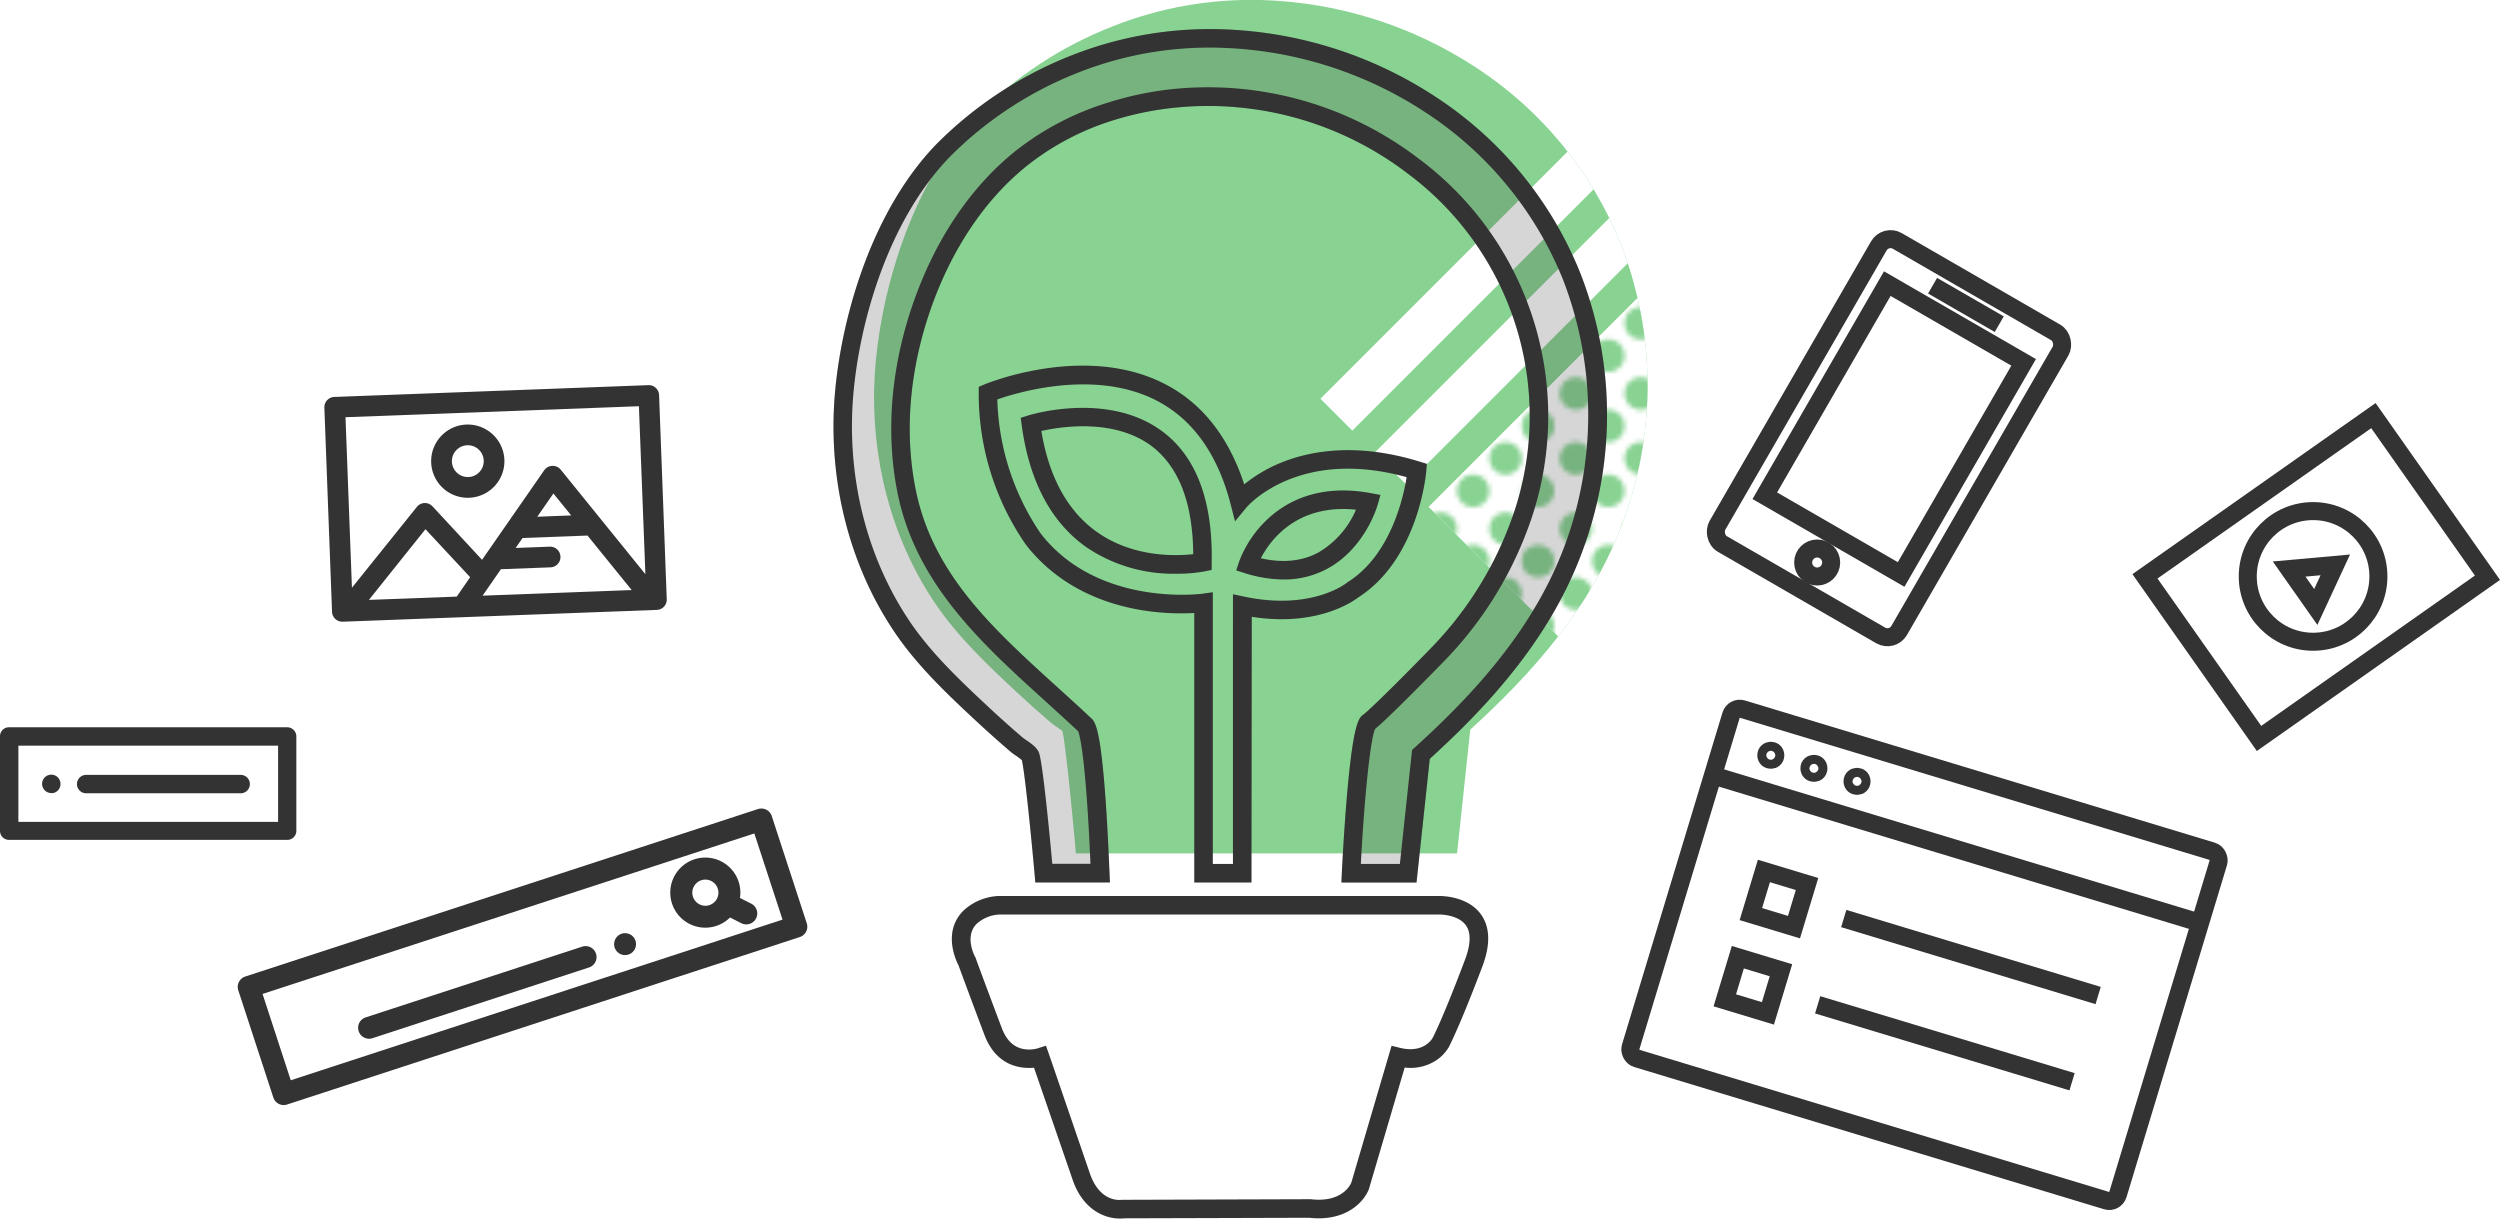 <svg xmlns="http://www.w3.org/2000/svg" xmlns:xlink="http://www.w3.org/1999/xlink" viewBox="0 0 554.93 270.48"><defs><style>.cls-1,.cls-9{fill:none;}.cls-2{fill:#39b54a;}.cls-3{opacity:0.6;}.cls-4{clip-path:url(#clip-path);}.cls-5{fill:#fff;}.cls-6{fill:url(#_10_dpi_50_);}.cls-7,.cls-8{fill:#333;}.cls-8{opacity:0.2;}.cls-9{stroke:#333;stroke-miterlimit:10;stroke-width:4px;}</style><clipPath id="clip-path"><path class="cls-1" d="M323.43,189.43H238.81l-.16-1.87c-.77-8.61-2.19-22.76-2.83-25.3a15.82,15.82,0,0,0-1.42-1,12.39,12.39,0,0,1-1-.73c-2.61-2.23-5.25-4.59-7.84-7-6.14-5.73-13.09-12.23-18.25-20-9.53-14.3-14.2-32.16-13.15-50.27,1-16.75,7.48-41.89,22.67-57.63a87.2,87.2,0,0,1,30.3-19.84A83.45,83.45,0,0,1,279.87,0a91.55,91.55,0,0,1,48.05,15.18,84.08,84.08,0,0,1,31.87,39,86.33,86.33,0,0,1,1.65,58.22c-5.15,16-15,30.54-31.08,45.83-1.27,1.21-2.61,2.46-4,3.72Z"/></clipPath><pattern id="_10_dpi_50_" data-name="10 dpi 50%" width="30" height="30" patternTransform="translate(-48 -10.45)" patternUnits="userSpaceOnUse" viewBox="0 0 30 30"><rect class="cls-1" width="30" height="30"/><path class="cls-2" d="M29.4,33a3.6,3.6,0,1,0-3.6-3.6A3.6,3.6,0,0,0,29.4,33Z"/><path class="cls-2" d="M15,33a3.6,3.6,0,1,0-3.6-3.6A3.6,3.6,0,0,0,15,33Z"/><circle class="cls-2" cx="29.4" cy="15" r="3.6"/><path class="cls-2" d="M15,18.6A3.6,3.6,0,1,0,11.4,15,3.6,3.6,0,0,0,15,18.6Z"/><path class="cls-2" d="M7.8,25.8a3.6,3.6,0,1,0-3.6-3.6A3.6,3.6,0,0,0,7.8,25.8Z"/><path class="cls-2" d="M22.2,25.8a3.6,3.6,0,1,0-3.6-3.6A3.6,3.6,0,0,0,22.2,25.8Z"/><path class="cls-2" d="M7.8,11.4A3.6,3.6,0,1,0,4.2,7.8,3.6,3.6,0,0,0,7.8,11.4Z"/><path class="cls-2" d="M22.2,11.4a3.6,3.6,0,1,0-3.6-3.6A3.6,3.6,0,0,0,22.2,11.4Z"/><path class="cls-2" d="M-.6,33A3.6,3.6,0,0,0,3,29.4,3.6,3.6,0,0,0-.6,25.8a3.6,3.6,0,0,0-3.6,3.6A3.6,3.6,0,0,0-.6,33Z"/><circle class="cls-2" cx="-0.6" cy="15" r="3.6"/><path class="cls-2" d="M29.4,3A3.6,3.6,0,0,0,33-.6a3.6,3.6,0,0,0-3.6-3.6A3.6,3.6,0,0,0,25.8-.6,3.6,3.6,0,0,0,29.4,3Z"/><path class="cls-2" d="M15,3A3.6,3.6,0,0,0,18.6-.6,3.6,3.6,0,0,0,15-4.2,3.6,3.6,0,0,0,11.4-.6,3.6,3.6,0,0,0,15,3Z"/><path class="cls-2" d="M-.6,3A3.6,3.6,0,0,0,3-.6,3.6,3.6,0,0,0-.6-4.2,3.6,3.6,0,0,0-4.2-.6,3.6,3.6,0,0,0-.6,3Z"/></pattern></defs><title>landing bg</title><g id="Layer_2" data-name="Layer 2"><g id="Layer_1-2" data-name="Layer 1"><g class="cls-3"><g class="cls-4"><path class="cls-2" d="M323.43,189.43H238.81l-.16-1.87c-.77-8.61-2.19-22.76-2.83-25.3a15.82,15.82,0,0,0-1.42-1,12.39,12.39,0,0,1-1-.73c-2.61-2.23-5.25-4.59-7.84-7-6.14-5.73-13.09-12.23-18.25-20-9.53-14.3-14.2-32.16-13.15-50.27,1-16.75,7.48-41.89,22.67-57.63a87.2,87.2,0,0,1,30.3-19.84A83.45,83.45,0,0,1,279.87,0a91.55,91.55,0,0,1,48.05,15.18,84.08,84.08,0,0,1,31.87,39,86.33,86.33,0,0,1,1.65,58.22c-5.15,16-15,30.54-31.08,45.83-1.27,1.21-2.61,2.46-4,3.72Z"/><rect class="cls-5" x="281.7" y="50.98" width="102" height="10" transform="translate(57.86 251.65) rotate(-45)"/><rect class="cls-5" x="293.7" y="62.98" width="102" height="10" transform="translate(52.89 263.65) rotate(-45)"/><rect class="cls-5" x="324.18" y="67.33" width="102" height="62.28" transform="translate(40.26 294.13) rotate(-45)"/><polygon class="cls-6" points="433.26 84.42 361.14 156.54 317.1 112.51 389.23 40.38 433.26 84.42"/></g></g><path class="cls-7" d="M168.24,179.59,54.45,216.76a2.43,2.43,0,0,0-1.56,3.06l7.78,23.79a2.42,2.42,0,0,0,3.06,1.56L177.52,208a2.42,2.42,0,0,0,1.56-3.06l-7.77-23.79A2.43,2.43,0,0,0,168.24,179.59Zm5.46,24.54L64.54,239.79l-6.26-19.16L167.44,185Z"/><path class="cls-7" d="M166.76,200.59l-2.51-1.27a7.78,7.78,0,1,0-2.2,4.33l2.5,1.28a2.47,2.47,0,0,0,1.86.14,2.43,2.43,0,0,0,.35-4.48Zm-7.6-1.13a2.92,2.92,0,0,1-1.69,1.45,2.86,2.86,0,0,1-2.22-.18,2.9,2.9,0,1,1,3.91-1.27Z"/><path class="cls-7" d="M140.88,208.38a2.47,2.47,0,0,0-.28-.38,2.73,2.73,0,0,0-.34-.34,2.7,2.7,0,0,0-.4-.25,2.2,2.2,0,0,0-.45-.17,1.86,1.86,0,0,0-.47-.09,2.48,2.48,0,0,0-.47,0,2.44,2.44,0,0,0-.91.3,2.7,2.7,0,0,0-.39.27,2.05,2.05,0,0,0-.32.34,2.19,2.19,0,0,0-.26.41,2.39,2.39,0,0,0-.18.44,2.43,2.43,0,0,0-.08.47,2.57,2.57,0,0,0,0,.48,2.36,2.36,0,0,0,.1.46,2.48,2.48,0,0,0,.2.44,2.09,2.09,0,0,0,.27.39,2.65,2.65,0,0,0,.34.33,2.48,2.48,0,0,0,.4.26,2.75,2.75,0,0,0,.45.17,2.5,2.5,0,0,0,.94.07,2.43,2.43,0,0,0,.91-.29,2.14,2.14,0,0,0,.39-.28,2.65,2.65,0,0,0,.33-.34,2.75,2.75,0,0,0,.26-.4,2.45,2.45,0,0,0,.14-1.86A4.17,4.17,0,0,0,140.88,208.38Z"/><path class="cls-7" d="M129.23,210.13l-48.06,15.7a2.43,2.43,0,1,0,1.51,4.62l48.06-15.7a2.43,2.43,0,1,0-1.51-4.62Z"/><path class="cls-7" d="M144,85.49,74.23,88.11A2.29,2.29,0,0,0,72,90.49l1.7,45.28A2.29,2.29,0,0,0,76.1,138l69.72-2.62A2.29,2.29,0,0,0,148,133l-1.7-45.28A2.29,2.29,0,0,0,144,85.49Zm-42.62,46.94-19.49.73,12.55-15.69,9.92,10.65Zm5.74-.21,4.07-5.87,11.13-.42a2.3,2.3,0,0,0-.17-4.59l-7.69.29,1.53-2.21,14.42-.54,9.8,12.09Zm12.14-17.52,3.58-5.16,3.95,4.87Zm24,12.76-18.79-23.2a2.3,2.3,0,0,0-3.68.14L107,124.26l-11-11.87a2.34,2.34,0,0,0-1.77-.73,2.3,2.3,0,0,0-1.7.86L78.12,130.46,76.69,92.61l65.13-2.44Z"/><path class="cls-7" d="M103.54,94.24a8.13,8.13,0,1,0,8.42,7.82A8.15,8.15,0,0,0,103.54,94.24Zm.43,11.65a3.53,3.53,0,1,1,3.4-3.66A3.53,3.53,0,0,1,104,105.89Z"/><path class="cls-7" d="M63.78,161.43H2a2,2,0,0,0-2,2v21a2,2,0,0,0,2,2H63.78a2,2,0,0,0,2-2v-21A2.05,2.05,0,0,0,63.78,161.43Zm-2.05,21H4.08V165.52H61.73v16.95Z"/><path class="cls-7" d="M13.39,173.6a2.91,2.91,0,0,0-.12-.39,1.7,1.7,0,0,0-.19-.35,1.87,1.87,0,0,0-.56-.56,1.7,1.7,0,0,0-.35-.19,2.52,2.52,0,0,0-.39-.12,2.1,2.1,0,0,0-.79,0,2.91,2.91,0,0,0-.39.12,1.7,1.7,0,0,0-.35.19,2.42,2.42,0,0,0-.31.25,1.89,1.89,0,0,0-.25.31,1.7,1.7,0,0,0-.19.35,2.91,2.91,0,0,0-.12.39,2,2,0,0,0,0,.79,2.91,2.91,0,0,0,.12.39,1.7,1.7,0,0,0,.19.35,2.42,2.42,0,0,0,.25.31,2.07,2.07,0,0,0,1.45.6,2.58,2.58,0,0,0,.39,0,2.52,2.52,0,0,0,.39-.12,1.7,1.7,0,0,0,.35-.19,1.89,1.89,0,0,0,.31-.25,2.42,2.42,0,0,0,.25-.31,1.7,1.7,0,0,0,.19-.35,2.91,2.91,0,0,0,.12-.39,2,2,0,0,0,0-.79Z"/><path class="cls-7" d="M53.42,172H19.13a2,2,0,0,0,0,4.09H53.42a2,2,0,1,0,0-4.09Z"/><path class="cls-7" d="M248.53,270.48c-3.18,0-8.23-1.81-10.55-8.94L229.52,237c-2.94.26-8.35-.3-11-7.28-2.8-7.41-5.38-14.4-5.76-15.45-.6-1.14-3.62-7.59,1.22-12.25a12.24,12.24,0,0,1,7.86-3.14h97.58c.56,0,6.41,0,9.34,4.13,2,2.82,2.1,6.68.3,11.47-4.94,13.1-7.33,17.69-7.43,17.88a8.92,8.92,0,0,1-2.83,3,10.36,10.36,0,0,1-7,1.6l-7.91,26.88c-.93,2.66-4.9,7.41-13.26,6.47l-41.06.12A6.79,6.79,0,0,1,248.53,270.48Zm-16.36-38.37.67,1.88,9,26.24c2.24,6.87,7,6.12,7.18,6.09l.17,0h.18l41.47-.13.12,0c7,.84,8.85-3.31,9-3.7l8.93-30.36,1.91.47c5,1.22,6.94-1.75,7.18-2.17s2.54-5,7.21-17.4c1.29-3.44,1.36-6,.2-7.63-1.74-2.44-5.88-2.41-5.92-2.4H221.86a8.12,8.12,0,0,0-5,2c-2.94,2.83-.42,7.38-.4,7.43l.08.14.06.16c0,.07,2.78,7.56,5.8,15.55,1,2.58,2.54,4.11,4.67,4.55a7.06,7.06,0,0,0,3.21-.11Z"/><path class="cls-7" d="M277.8,195.89H265.09V136.07a53.44,53.44,0,0,1-12.11-.71c-10.67-1.86-19.42-6.88-25.3-14.51a58.77,58.77,0,0,1-10.43-33.62V85.86l1.27-.53c.9-.37,22.21-9,39.66-.29,8.47,4.22,14.5,11.77,18,22.47a32.57,32.57,0,0,1,7.77-4.64c6.24-2.64,16.71-4.86,31.19-.4l1.59.49-.14,1.65c-.07.79-1.8,19.49-15.09,28-.9.7-6.7,4.84-17,4.84a42.21,42.21,0,0,1-6.64-.54Zm-8.59-4.12h4.47V131.9l2.49.53c15,3.19,22.73-3,22.8-3.08l.21-.15c9.5-6,12.33-18.74,13.05-23.28-24.13-6.69-35.42,6.56-35.53,6.7l-2.56,3.1-1-3.89c-2.93-11.24-8.57-19-16.76-23.09-13.46-6.72-30.25-1.73-35-.08a55.53,55.53,0,0,0,9.56,29.68c12.69,16.47,35.69,13.48,35.93,13.45l2.34-.33v60.31Z"/><path class="cls-7" d="M260.93,127.35a34.29,34.29,0,0,1-19.79-5.89c-7.83-5.53-12.65-14.63-14.34-27l-.23-1.72,1.66-.52c.73-.22,17.87-5.41,29.86,3.6,7.48,5.62,11.14,15.39,10.87,29.05l0,1.64-1.6.33A34,34,0,0,1,260.93,127.35ZM231.15,95.67c1.72,10.31,5.88,17.85,12.36,22.43,8.05,5.69,17.6,5.33,21.35,4.91-.08-11.34-3.18-19.39-9.24-24C247.3,92.82,235.51,94.69,231.15,95.67Z"/><path class="cls-7" d="M284.92,128.63a29,29,0,0,1-8.52-1.38l-2-.63.66-2a25.06,25.06,0,0,1,6.08-9.17c4.08-3.92,11.38-8.15,23.06-6l2.23.41-.62,2.17c-.11.39-2.81,9.67-11.16,14.2A20.1,20.1,0,0,1,284.92,128.63Zm-5.06-4.71c4.89,1.1,9.2.67,12.83-1.31a20.16,20.16,0,0,0,8.3-9.47C287.81,111.77,281.91,120,279.86,123.92Z"/><path class="cls-8" d="M314.43,195.89H297.75l.1-2.16c0-.08.39-8.07,1.06-16.18,1.44-17.27,2.75-18.23,3.71-18.93,1.68-1.23,10.05-9.64,14.92-14.66A79.45,79.45,0,0,0,335,116.69a67.11,67.11,0,0,0-22.48-78.13A72.89,72.89,0,0,0,260.81,23.9a69.28,69.28,0,0,0-13.62,2.78A58.68,58.68,0,0,0,228,36.76c-9.05,7.23-16.3,17.84-21,30.69-5.06,13.91-6.36,28.14-3.76,41.15,3.78,18.86,17.21,31,31.44,43.91,2.45,2.23,5,4.52,7.43,6.83,1,.73,1.48,2.53,2,5.52.88,5.55,1.61,15.27,2.17,28.88l.09,2.15H229.81l-.16-1.88c-.77-8.61-2.19-22.75-2.83-25.29a14.17,14.17,0,0,0-1.42-1.06,12.39,12.39,0,0,1-1-.73c-2.61-2.23-5.25-4.59-7.84-7-6.14-5.73-13.09-12.22-18.25-20-9.53-14.3-14.2-32.15-13.15-50.27,1-16.75,7.48-41.89,22.67-57.63a87.2,87.2,0,0,1,30.3-19.84,83.45,83.45,0,0,1,32.75-5.7,91.55,91.55,0,0,1,48.05,15.18,84.13,84.13,0,0,1,31.87,39,86.33,86.33,0,0,1,1.65,58.22c-5.15,16-15,30.54-31.08,45.83-1.27,1.21-2.61,2.46-4,3.73Z"/><path class="cls-7" d="M314.43,195.89H297.75l.1-2.16c0-.08.39-8.07,1.06-16.18,1.44-17.27,2.75-18.23,3.71-18.93,1.68-1.23,10.05-9.64,14.92-14.66A79.45,79.45,0,0,0,335,116.69a67.11,67.11,0,0,0-22.48-78.13A72.89,72.89,0,0,0,260.81,23.9a69.28,69.28,0,0,0-13.62,2.78A58.68,58.68,0,0,0,228,36.76c-9.05,7.23-16.3,17.84-21,30.69-5.06,13.91-6.36,28.14-3.76,41.15,3.78,18.86,17.21,31,31.44,43.91,2.45,2.23,5,4.52,7.43,6.83,1,.73,1.48,2.53,2,5.52.88,5.55,1.61,15.27,2.17,28.88l.09,2.15H229.81l-.16-1.88c-.77-8.61-2.19-22.75-2.83-25.29a14.17,14.17,0,0,0-1.42-1.06,12.39,12.39,0,0,1-1-.73c-2.61-2.23-5.25-4.59-7.84-7-6.14-5.73-13.09-12.22-18.25-20-9.53-14.3-14.2-32.15-13.15-50.27,1-16.75,7.48-41.89,22.67-57.63a87.2,87.2,0,0,1,30.3-19.84,83.45,83.45,0,0,1,32.75-5.7,91.55,91.55,0,0,1,48.05,15.18,84.13,84.13,0,0,1,31.87,39,86.33,86.33,0,0,1,1.65,58.22c-5.15,16-15,30.54-31.08,45.83-1.27,1.21-2.61,2.46-4,3.73Zm-12.36-4.12h8.66l2.71-25.3.58-.53c1.57-1.42,3.08-2.82,4.5-4.18,15.54-14.8,25.08-28.82,30-44.11A83.35,83.35,0,0,0,347,62.21,80,80,0,0,0,316.65,25.1a87.47,87.47,0,0,0-45.9-14.5A79.2,79.2,0,0,0,239.62,16a82.82,82.82,0,0,0-28.84,18.87c-14.41,14.92-20.6,39-21.53,55-1,17.23,3.44,34.18,12.47,47.75,4.9,7.36,11.67,13.68,17.64,19.26,2.55,2.38,5.14,4.7,7.71,6.89.09.08.42.3.66.47,1.48,1,2.56,1.82,2.93,2.94.84,2.52,2.35,18.3,2.92,24.56h8.47c-1-23.48-2.37-28.48-2.71-29.4-2.43-2.29-5-4.59-7.42-6.81-14.09-12.76-28.65-26-32.7-46.16-2.75-13.75-1.39-28.74,3.93-43.36,4.93-13.56,12.63-24.79,22.27-32.5A62.86,62.86,0,0,1,246,22.76a72.26,72.26,0,0,1,14.44-3A77,77,0,0,1,315,35.28a71.22,71.22,0,0,1,23.84,82.86,83.82,83.82,0,0,1-18.36,28.7c-1.28,1.31-12.32,12.63-15.22,14.93C304.1,164.12,302.77,178.36,302.07,191.77Z"/><rect class="cls-9" x="395.98" y="58.45" width="46.6" height="77.67" rx="3" ry="3" transform="translate(104.89 -196.68) rotate(30.01)"/><rect class="cls-9" x="402.97" y="68.08" width="34.95" height="54.37" transform="translate(104.03 -197.54) rotate(30.01)"/><line class="cls-9" x1="428.98" y1="63.42" x2="443.78" y2="71.96"/><circle class="cls-9" cx="403.36" cy="124.86" r="3.11"/><rect class="cls-9" x="483.13" y="106.07" width="62" height="44" transform="translate(19.96 319.19) rotate(-35.13)"/><circle class="cls-9" cx="513.44" cy="127.95" r="14.5"/><polygon class="cls-9" points="518.37 125.39 508.12 126.31 514.04 134.73 518.37 125.39"/><rect class="cls-9" x="370.7" y="171.43" width="113" height="81" rx="2" ry="2" transform="translate(79.7 -114.65) rotate(16.84)"/><line class="cls-9" x1="380.22" y1="172.12" x2="488.38" y2="204.85"/><circle class="cls-9" cx="393.07" cy="167.65" r="1"/><circle class="cls-9" cx="402.64" cy="170.55" r="1"/><circle class="cls-9" cx="412.21" cy="173.44" r="1"/><rect class="cls-9" x="389.9" y="194.55" width="10" height="10" transform="translate(74.72 -105.83) rotate(16.84)"/><rect class="cls-9" x="384.11" y="213.69" width="10" height="10" transform="translate(80.02 -103.33) rotate(16.84)"/><line class="cls-9" x1="409.26" y1="203.89" x2="465.73" y2="220.98"/><line class="cls-9" x1="403.47" y1="223.04" x2="459.94" y2="240.12"/></g></g></svg>
